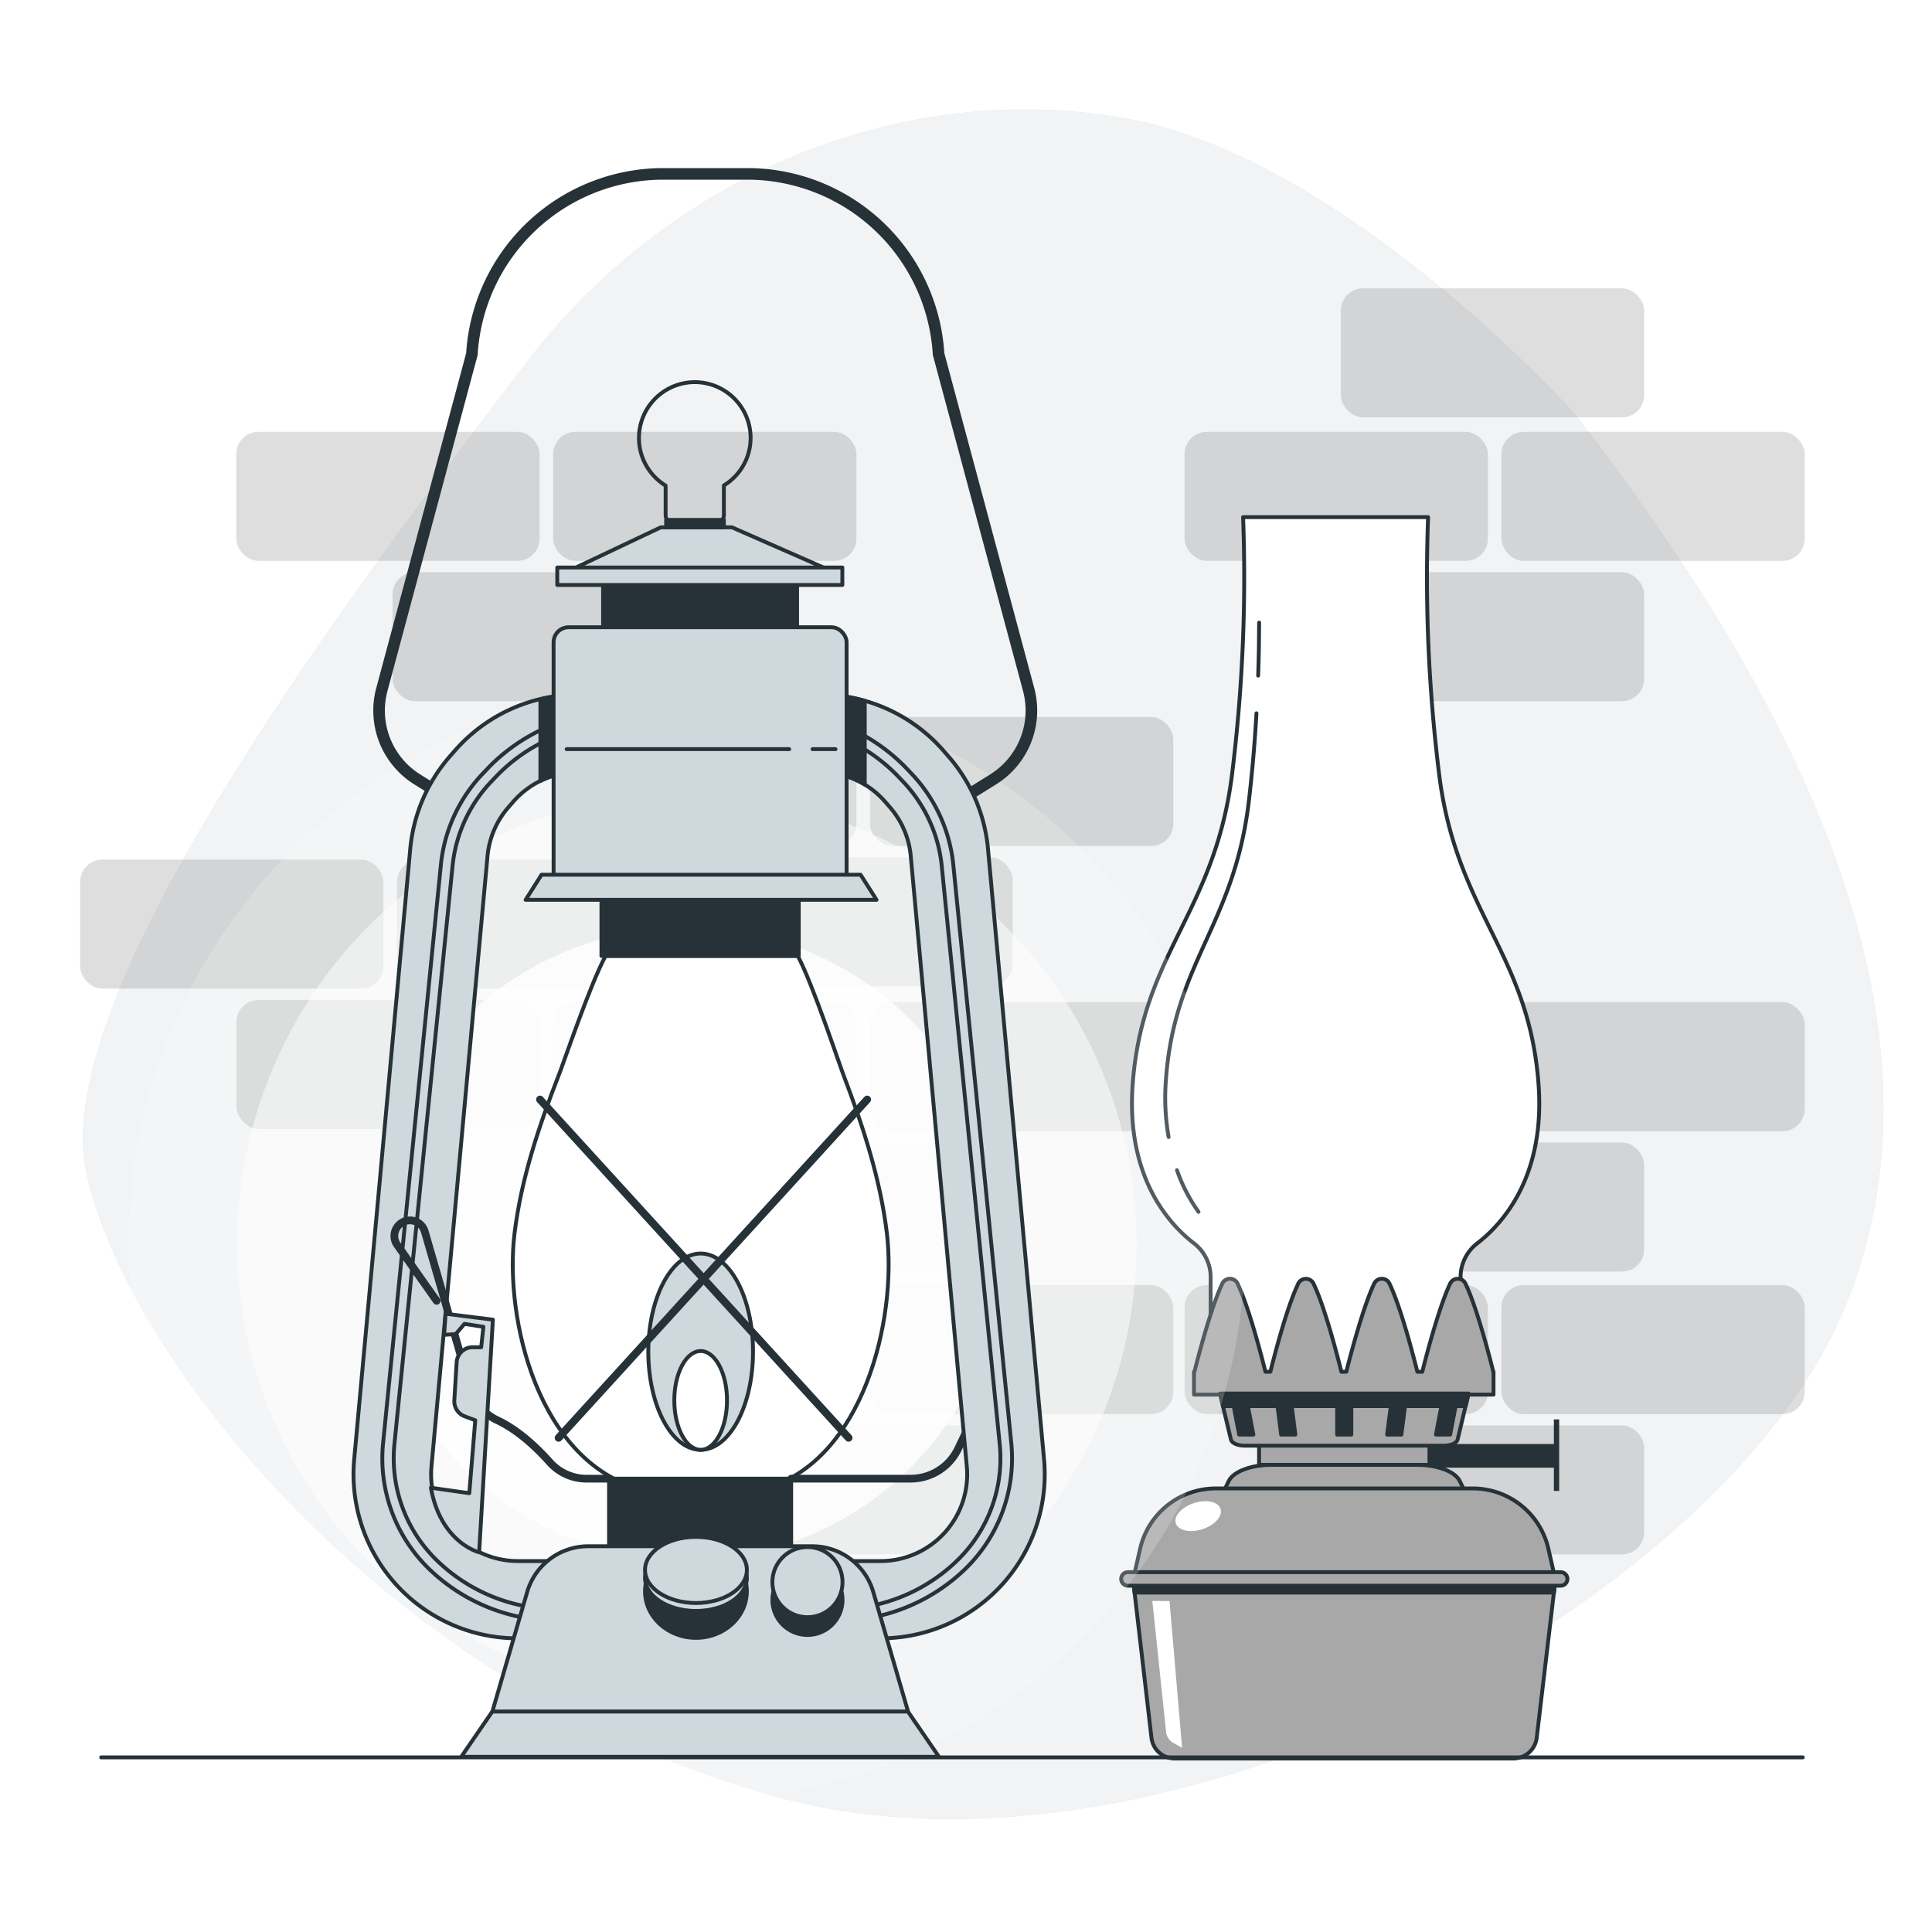<svg class="animated" id="freepik_stories-oil-lamp" xmlns="http://www.w3.org/2000/svg" viewBox="0 0 500 500" version="1.1" xmlns:xlink="http://www.w3.org/1999/xlink" xmlns:svgjs="http://svgjs.com/svgjs"><style>svg#freepik_stories-oil-lamp:not(.animated) .animable {opacity: 0;}svg#freepik_stories-oil-lamp.animated #freepik--oil-lamp-2--inject-69 {animation: 1.5s Infinite  linear floating;animation-delay: 0s;}svg#freepik_stories-oil-lamp.animated #freepik--oil-lamp-1--inject-69 {animation: 1.5s Infinite  linear floating;animation-delay: 0s;}            @keyframes floating {                0% {                    opacity: 1;                    transform: translateY(0px);                }                50% {                    transform: translateY(-10px);                }                100% {                    opacity: 1;                    transform: translateY(0px);                }            }        </style><g id="freepik--background-simple--inject-69" class="animable" style="transform-origin: 254.445px 249.54px;"><path d="M407.67,107.23S348.31,41,291.54,30.68,173.7,44.44,135.85,94.33,12,255.18,22.31,303.35s78.27,134.19,178.91,161.72,244.29-49.89,276.12-126.45S460.14,175.19,407.67,107.23Z" style="fill: rgb(207, 216, 220); transform-origin: 254.445px 249.54px;" id="elj29m2bk597" class="animable"></path><g id="elfhf2811duz"><path d="M407.67,107.23S348.31,41,291.54,30.68,173.7,44.44,135.85,94.33,12,255.18,22.31,303.35s78.27,134.19,178.91,161.72,244.29-49.89,276.12-126.45S460.14,175.19,407.67,107.23Z" style="fill: rgb(255, 255, 255); opacity: 0.7; transform-origin: 254.445px 249.54px;" class="animable"></path></g></g><g id="freepik--Bricks--inject-69" class="animable" style="transform-origin: 243.9px 238.45px;"><g id="el6z265fckja"><rect x="306.57" y="111.76" width="78.49" height="33.39" rx="5.75" style="opacity: 0.13; transform-origin: 345.815px 128.455px;" class="animable"></rect></g><g id="eltl23qj7g7fm"><rect x="347.02" y="148.07" width="78.49" height="33.39" rx="5.75" style="opacity: 0.13; transform-origin: 386.265px 164.765px;" class="animable"></rect></g><g id="el6k2uue84oqa"><rect x="347.02" y="74.62" width="78.49" height="33.39" rx="5.75" style="opacity: 0.13; transform-origin: 386.265px 91.315px;" class="animable"></rect></g><g id="ellwkkcvbitdf"><rect x="388.57" y="111.76" width="78.49" height="33.39" rx="5.75" style="opacity: 0.13; transform-origin: 427.815px 128.455px;" class="animable"></rect></g><g id="eld56u2133t1u"><rect x="61.15" y="111.76" width="78.49" height="33.39" rx="5.75" style="opacity: 0.13; transform-origin: 100.395px 128.455px;" class="animable"></rect></g><g id="ele4zxcd5pfsm"><rect x="101.6" y="148.07" width="78.49" height="33.39" rx="5.75" style="opacity: 0.13; transform-origin: 140.845px 164.765px;" class="animable"></rect></g><g id="elbylzx6bszea"><rect x="143.15" y="111.76" width="78.49" height="33.39" rx="5.75" style="opacity: 0.13; transform-origin: 182.395px 128.455px;" class="animable"></rect></g><g id="eliiblx6f679"><rect x="20.74" y="222.46" width="78.49" height="33.39" rx="5.75" style="opacity: 0.13; transform-origin: 59.985px 239.155px;" class="animable"></rect></g><g id="el707i1gv95hs"><rect x="61.18" y="258.78" width="78.49" height="33.39" rx="5.75" style="opacity: 0.13; transform-origin: 100.425px 275.475px;" class="animable"></rect></g><g id="elltzexd62az"><rect x="102.74" y="222.46" width="78.49" height="33.39" rx="5.75" style="opacity: 0.13; transform-origin: 141.985px 239.155px;" class="animable"></rect></g><g id="elvt0wkfupd"><rect x="143.15" y="185.56" width="78.49" height="33.39" rx="5.75" style="opacity: 0.13; transform-origin: 182.395px 202.255px;" class="animable"></rect></g><g id="elb4py13oblxq"><rect x="183.6" y="221.87" width="78.49" height="33.39" rx="5.75" style="opacity: 0.13; transform-origin: 222.845px 238.565px;" class="animable"></rect></g><g id="el5yl4ruqz418"><rect x="225.15" y="185.56" width="78.49" height="33.39" rx="5.75" style="opacity: 0.13; transform-origin: 264.395px 202.255px;" class="animable"></rect></g><g id="elehc1ga6h1n"><rect x="143.15" y="332.58" width="78.49" height="33.39" rx="5.75" style="opacity: 0.13; transform-origin: 182.395px 349.275px;" class="animable"></rect></g><g id="elifcfzrgh4f"><rect x="183.6" y="368.89" width="78.49" height="33.39" rx="5.75" style="opacity: 0.13; transform-origin: 222.845px 385.585px;" class="animable"></rect></g><g id="elnlqu5cterth"><rect x="225.15" y="332.58" width="78.49" height="33.39" rx="5.75" style="opacity: 0.13; transform-origin: 264.395px 349.275px;" class="animable"></rect></g><g id="el6zog3pqyp6n"><rect x="306.57" y="259.36" width="78.49" height="33.39" rx="5.75" style="opacity: 0.13; transform-origin: 345.815px 276.055px;" class="animable"></rect></g><g id="eljv97xj2zokd"><rect x="347.02" y="295.68" width="78.49" height="33.39" rx="5.75" style="opacity: 0.13; transform-origin: 386.265px 312.375px;" class="animable"></rect></g><g id="elytccb082mc"><rect x="388.57" y="259.36" width="78.49" height="33.39" rx="5.75" style="opacity: 0.13; transform-origin: 427.815px 276.055px;" class="animable"></rect></g><g id="elibcose3y7r"><rect x="306.57" y="332.58" width="78.49" height="33.39" rx="5.75" style="opacity: 0.13; transform-origin: 345.815px 349.275px;" class="animable"></rect></g><g id="elymxcyymlnjd"><rect x="347.02" y="368.89" width="78.49" height="33.39" rx="5.75" style="opacity: 0.13; transform-origin: 386.265px 385.585px;" class="animable"></rect></g><g id="el901bw7wpart"><rect x="388.57" y="332.58" width="78.49" height="33.39" rx="5.75" style="opacity: 0.13; transform-origin: 427.815px 349.275px;" class="animable"></rect></g><g id="elds2uaubuy1b"><rect x="143.15" y="259.36" width="78.49" height="33.39" rx="5.75" style="opacity: 0.13; transform-origin: 182.395px 276.055px;" class="animable"></rect></g><g id="eliofefovt6qh"><rect x="183.6" y="295.68" width="78.49" height="33.39" rx="5.75" style="opacity: 0.13; transform-origin: 222.845px 312.375px;" class="animable"></rect></g><g id="eld9qb9c11siq"><rect x="225.15" y="259.36" width="78.49" height="33.39" rx="5.75" style="opacity: 0.13; transform-origin: 264.395px 276.055px;" class="animable"></rect></g></g><g id="freepik--oil-lamp-2--inject-69" class="animable" style="transform-origin: 347.905px 294.47px;"><rect x="365.69" y="374.2" width="36.67" height="5.14" style="fill: rgb(38, 50, 56); stroke: rgb(38, 50, 56); stroke-linecap: round; stroke-linejoin: round; transform-origin: 384.025px 376.77px;" id="elu50q7qjnwra" class="animable"></rect><path d="M402.62,408.19H293.16L298,449.73a6.07,6.07,0,0,0,6,5.37h87.7a6.09,6.09,0,0,0,6-5.37Z" style="fill: rgb(168, 168, 168); stroke: rgb(38, 50, 56); stroke-linecap: round; stroke-linejoin: round; transform-origin: 347.89px 431.645px;" id="elm1abl3cplu" class="animable"></path><polygon points="402.16 412.17 402.56 408.68 293.22 408.68 293.62 412.17 402.16 412.17" style="fill: rgb(38, 50, 56); stroke: rgb(38, 50, 56); stroke-linecap: round; stroke-linejoin: round; transform-origin: 347.89px 410.425px;" id="ellq22bgnanen" class="animable"></polygon><path d="M378.86,385.51H316.92l1.08-2.23c1.18-2.44,5.77-4.18,11.07-4.18h37.64c5.3,0,9.89,1.74,11.07,4.18Z" style="fill: rgb(168, 168, 168); stroke: rgb(38, 50, 56); stroke-linecap: round; stroke-linejoin: round; transform-origin: 347.89px 382.305px;" id="el3glgckh2ze3" class="animable"></path><path d="M402.62,409.16H293.16l1.91-8.36a20.06,20.06,0,0,1,19.56-15.59h66.52a20.06,20.06,0,0,1,19.56,15.59Z" style="fill: rgb(168, 168, 168); stroke: rgb(38, 50, 56); stroke-linecap: round; stroke-linejoin: round; transform-origin: 347.89px 397.185px;" id="el3kci4p91xc5" class="animable"></path><path d="M304.3,394.23c.6,1.87,3.68,2.56,6.88,1.53s5.3-3.39,4.7-5.26S312.2,387.94,309,389,303.69,392.36,304.3,394.23Z" style="fill: rgb(255, 255, 255); transform-origin: 310.089px 392.37px;" id="elobvbf2wm8z" class="animable"></path><path d="M298.22,414.33l3.56,33.84a3.71,3.71,0,0,0,2.08,3l2.07,1.18-3.26-38Z" style="fill: rgb(255, 255, 255); transform-origin: 302.075px 433.34px;" id="elgz5g3i2tl6l" class="animable"></path><path d="M403.91,406.88h-112a1.75,1.75,0,0,0-1.75,1.75h0a1.75,1.75,0,0,0,1.75,1.75h112a1.75,1.75,0,0,0,1.74-1.75h0A1.75,1.75,0,0,0,403.91,406.88Z" style="fill: rgb(168, 168, 168); stroke: rgb(38, 50, 56); stroke-linecap: round; stroke-linejoin: round; transform-origin: 347.905px 408.63px;" id="el4iezlmaystm" class="animable"></path><rect x="325.85" y="373.89" width="44.08" height="5.21" style="fill: rgb(168, 168, 168); stroke: rgb(38, 50, 56); stroke-linecap: round; stroke-linejoin: round; transform-origin: 347.89px 376.495px;" id="el3anji2vr0zl" class="animable"></rect><path d="M380.07,360.65H315.72l2.85,11.94c.21.88,1.73,1.55,3.54,1.55h51.56c1.81,0,3.34-.67,3.55-1.55Z" style="fill: rgb(168, 168, 168); stroke: rgb(38, 50, 56); stroke-linecap: round; stroke-linejoin: round; transform-origin: 347.895px 367.395px;" id="elrsk74z2g1r" class="animable"></path><polygon points="371.62 371.27 375.3 371.27 377.1 361.9 373.42 361.9 371.62 371.27" style="fill: rgb(38, 50, 56); stroke: rgb(38, 50, 56); stroke-linecap: round; stroke-linejoin: round; transform-origin: 374.36px 366.585px;" id="elhwlb5jgw9h" class="animable"></polygon><polygon points="362.68 371.27 358.99 371.27 360.19 361.9 363.88 361.9 362.68 371.27" style="fill: rgb(38, 50, 56); stroke: rgb(38, 50, 56); stroke-linecap: round; stroke-linejoin: round; transform-origin: 361.435px 366.585px;" id="elqg18tkkviz" class="animable"></polygon><polygon points="324.37 371.27 320.69 371.27 318.89 361.9 322.57 361.9 324.37 371.27" style="fill: rgb(38, 50, 56); stroke: rgb(38, 50, 56); stroke-linecap: round; stroke-linejoin: round; transform-origin: 321.63px 366.585px;" id="elcvvrsflvkll" class="animable"></polygon><polygon points="331.56 371.27 335.24 371.27 334.04 361.9 330.36 361.9 331.56 371.27" style="fill: rgb(38, 50, 56); stroke: rgb(38, 50, 56); stroke-linecap: round; stroke-linejoin: round; transform-origin: 332.8px 366.585px;" id="el7pz4adjfoww" class="animable"></polygon><rect x="346.05" y="361.9" width="3.68" height="9.37" style="fill: rgb(38, 50, 56); stroke: rgb(38, 50, 56); stroke-linecap: round; stroke-linejoin: round; transform-origin: 347.89px 366.585px;" id="elde2pavp6gef" class="animable"></rect><path d="M398.16,280.44c-2.52-33.61-21-44.11-25.63-79.39a414.94,414.94,0,0,1-2.94-67.21H321.71a414.94,414.94,0,0,1-2.94,67.21c-4.62,35.28-23.1,45.78-25.62,79.39-1.82,24.2,9.44,36.42,15.88,41.36a11,11,0,0,1,4.28,8.76V356l32.34-.42L378,356V330.56a11,11,0,0,1,4.28-8.76C388.71,316.86,400,304.64,398.16,280.44Z" style="fill: rgb(255, 255, 255); stroke: rgb(38, 50, 56); stroke-linecap: round; stroke-linejoin: round; transform-origin: 345.657px 244.92px;" id="el7p49599v1ke" class="animable"></path><path d="M304.6,302.84a42.63,42.63,0,0,0,5.57,10.78" style="fill: none; stroke: rgb(38, 50, 56); stroke-linecap: round; stroke-linejoin: round; transform-origin: 307.385px 308.23px;" id="elq23ztr8jcdb" class="animable"></path><path d="M325.17,184.6c-.41,7.21-1.05,15-2,23-3.86,32-19.33,41.52-21.44,72a58.72,58.72,0,0,0,.71,14.66" style="fill: none; stroke: rgb(38, 50, 56); stroke-linecap: round; stroke-linejoin: round; transform-origin: 313.363px 239.43px;" id="el8xxbaznlfmb" class="animable"></path><path d="M325.86,161.14c0,4-.07,8.6-.25,13.71" style="fill: none; stroke: rgb(38, 50, 56); stroke-linecap: round; stroke-linejoin: round; transform-origin: 325.735px 167.995px;" id="elet68cagbcef" class="animable"></path><path d="M386.46,355c-.6-2.42-4.07-16.2-7.11-22.59a2.2,2.2,0,0,0-4.15,0c-3,6.39-6.51,20.17-7.11,22.59H366.8c-.6-2.42-4.06-16.2-7.11-22.59a2.2,2.2,0,0,0-4.15,0c-3,6.39-6.51,20.17-7.11,22.59h-1.29c-.59-2.42-4.06-16.2-7.11-22.59a2.2,2.2,0,0,0-4.14,0c-3.05,6.39-6.52,20.17-7.11,22.59h-1.29c-.6-2.42-4.07-16.2-7.11-22.59a2.2,2.2,0,0,0-4.15,0c-3,6.39-6.51,20.17-7.11,22.59H309v5.92h77.52V355Z" style="fill: rgb(168, 168, 168); stroke: rgb(38, 50, 56); stroke-linecap: round; stroke-linejoin: round; transform-origin: 347.76px 345.93px;" id="ellbcpm296d1c" class="animable"></path><polygon points="380.07 360.65 315.72 360.65 316.49 363.9 379.29 363.9 380.07 360.65" style="fill: rgb(38, 50, 56); stroke: rgb(38, 50, 56); stroke-linecap: round; stroke-linejoin: round; transform-origin: 347.895px 362.275px;" id="elqb422qn1cds" class="animable"></polygon><rect x="402.14" y="367.34" width="1.37" height="18.51" style="fill: rgb(38, 50, 56); transform-origin: 402.825px 376.595px;" id="elwzbjw8gj24r" class="animable"></rect></g><g id="freepik--oil-lamp-1--inject-69" class="animable animator-active" style="transform-origin: 177.77px 285.557px;"><g id="elba2a5lrmat5"><circle cx="177.77" cy="321.86" r="144.43" style="fill: rgb(255, 255, 255); opacity: 0.2; transform-origin: 177.77px 321.86px; transform: rotate(-45deg);" class="animable"></circle></g><g id="eli46gcrlo0yd"><circle cx="177.77" cy="321.86" r="116.36" style="fill: rgb(255, 255, 255); opacity: 0.5; transform-origin: 177.77px 321.86px; transform: rotate(-45deg);" class="animable"></circle></g><g id="elm5wadabox1s"><circle cx="177.77" cy="321.86" r="81.89" style="fill: rgb(255, 255, 255); opacity: 0.83; transform-origin: 177.77px 321.86px; transform: rotate(-80.45deg);" class="animable"></circle></g><path d="M238.09,213.49,257,201.72a21,21,0,0,0,9.2-23.31l-23.3-86.79A49.62,49.62,0,0,0,193.38,45H171.66a49.63,49.63,0,0,0-49.53,46.64l-23.3,86.79A21,21,0,0,0,108,201.72L127,213.49" style="fill: none; stroke: rgb(38, 50, 56); stroke-linecap: round; stroke-linejoin: round; stroke-width: 3px; transform-origin: 182.515px 129.245px;" id="el1483thmgj5o" class="animable"></path><rect x="155.65" y="232.02" width="51.07" height="15.37" style="fill: rgb(38, 50, 56); stroke: rgb(38, 50, 56); stroke-linecap: round; stroke-linejoin: round; transform-origin: 181.185px 239.705px;" id="elts4778f43gg" class="animable"></rect><path d="M218.21,278c-1.14-3-7.9-23.38-11.72-30.56H156.7c-3.91,7.18-10.81,27.56-12,30.56-5.2,13.33-9.85,27.1-11.55,41.3-2.66,22.21,6.25,59.33,33,66.16H198v-.22c25.57-7.31,34.12-43.93,31.54-65.94C227.84,305.05,223.29,291.28,218.21,278Z" style="fill: rgb(255, 255, 255); stroke: rgb(38, 50, 56); stroke-linecap: round; stroke-linejoin: round; transform-origin: 181.34px 316.45px;" id="el5gbecnes5v4" class="animable"></path><path d="M154.48,424H134A42.47,42.47,0,0,1,91.69,377.4l14.5-157.91a42.32,42.32,0,0,1,10.31-23.83l1.23-1.4a42.45,42.45,0,0,1,32-14.51h3.94a10,10,0,0,1,0,20.05h-3.94a22.42,22.42,0,0,0-16.88,7.66l-1.22,1.4a22.33,22.33,0,0,0-5.45,12.58l-14.5,157.92A22.43,22.43,0,0,0,134,404h20.51a10,10,0,1,1,0,20Z" style="fill: rgb(207, 216, 220); stroke: rgb(38, 50, 56); stroke-linecap: round; stroke-linejoin: round; transform-origin: 127.999px 301.875px;" id="elv9axq057ki" class="animable"></path><path d="M149.38,419.45h-4.92A47.72,47.72,0,0,1,111,406a39.82,39.82,0,0,1-11.86-32.49l15-150.09a40,40,0,0,1,11.11-23.53l1.27-1.34A47.45,47.45,0,0,1,159,184.31a1.5,1.5,0,1,1,.11,3,44.48,44.48,0,0,0-30.38,13.3l-1.27,1.33a37.06,37.06,0,0,0-10.3,21.77L102.07,373.78a36.86,36.86,0,0,0,11,30.06,44.67,44.67,0,0,0,31.39,12.61h4.92a1.5,1.5,0,0,1,0,3Z" style="fill: rgb(207, 216, 220); stroke: rgb(38, 50, 56); stroke-linecap: round; stroke-linejoin: round; transform-origin: 129.75px 301.88px;" id="el2unt8xlt255" class="animable"></path><path d="M139.85,202.08a22.4,22.4,0,0,1,8.66-2.25v-20a41.59,41.59,0,0,0-8.66,1.14Z" style="fill: rgb(38, 50, 56); stroke: rgb(38, 50, 56); stroke-linecap: round; stroke-linejoin: round; transform-origin: 144.18px 190.955px;" id="el44rmmj6zhc9" class="animable"></path><path d="M204.76,382.68h30.86a13.79,13.79,0,0,0,6.39-1.57h0a13.69,13.69,0,0,0,6-6.27l3.07-6.44" style="fill: none; stroke: rgb(38, 50, 56); stroke-linecap: round; stroke-linejoin: round; stroke-width: 2px; transform-origin: 227.92px 375.54px;" id="el0kenftvejc0p" class="animable"></path><path d="M207.39,424H227.9a42.46,42.46,0,0,0,42.27-46.62l-14.5-157.91a42.18,42.18,0,0,0-10.31-23.83l-1.22-1.4a42.49,42.49,0,0,0-32-14.51h-3.93a10,10,0,1,0,0,20.05h3.93a22.44,22.44,0,0,1,16.89,7.66l1.22,1.4a22.31,22.31,0,0,1,5.44,12.58l14.5,157.92A22.42,22.42,0,0,1,227.9,404H207.39a10,10,0,0,0,0,20Z" style="fill: rgb(207, 216, 220); stroke: rgb(38, 50, 56); stroke-linecap: round; stroke-linejoin: round; transform-origin: 233.882px 301.865px;" id="ell8pdwhnzi2" class="animable"></path><path d="M211.43,419.45h4.92A47.69,47.69,0,0,0,249.85,406a39.83,39.83,0,0,0,11.87-32.49L246.67,223.39a40.14,40.14,0,0,0-11.11-23.53l-1.27-1.34a47.47,47.47,0,0,0-32.45-14.21,1.5,1.5,0,1,0-.11,3,44.5,44.5,0,0,1,30.39,13.3l1.27,1.33a37.1,37.1,0,0,1,10.29,21.77l15.05,150.08a36.8,36.8,0,0,1-11,30.06,44.63,44.63,0,0,1-31.38,12.61h-4.92a1.5,1.5,0,0,0,0,3Z" style="fill: rgb(207, 216, 220); stroke: rgb(38, 50, 56); stroke-linecap: round; stroke-linejoin: round; transform-origin: 231.099px 301.884px;" id="elwuhrkvubsep" class="animable"></path><path d="M213.8,199.86a22.36,22.36,0,0,1,10,3.19V181.38a42.33,42.33,0,0,0-10-1.58Z" style="fill: rgb(38, 50, 56); stroke: rgb(38, 50, 56); stroke-linecap: round; stroke-linejoin: round; transform-origin: 218.8px 191.425px;" id="elkpcs3bj9ni" class="animable"></path><path d="M194.88,349.81c0,14-6.07,25.4-13.55,25.4s-13.55-11.37-13.55-25.4,6.07-25.4,13.55-25.4S194.88,335.78,194.88,349.81Z" style="fill: rgb(207, 216, 220); stroke: rgb(38, 50, 56); stroke-linecap: round; stroke-linejoin: round; transform-origin: 181.33px 349.81px;" id="elw6pp8ycjwq9" class="animable"></path><path d="M188.15,362.43c0,7.06-3.06,12.78-6.82,12.78s-6.82-5.72-6.82-12.78,3.06-12.78,6.82-12.78S188.15,355.37,188.15,362.43Z" style="fill: rgb(255, 255, 255); stroke: rgb(38, 50, 56); stroke-linecap: round; stroke-linejoin: round; transform-origin: 181.33px 362.43px;" id="el8d88kof0w0y" class="animable"></path><line x1="224.43" y1="284.55" x2="144.56" y2="372.11" style="fill: rgb(255, 255, 255); stroke: rgb(38, 50, 56); stroke-linecap: round; stroke-linejoin: round; stroke-width: 2px; transform-origin: 184.495px 328.33px;" id="eltn8d0inliqe" class="animable"></line><line x1="139.75" y1="284.55" x2="219.62" y2="372.11" style="fill: rgb(255, 255, 255); stroke: rgb(38, 50, 56); stroke-linecap: round; stroke-linejoin: round; stroke-width: 2px; transform-origin: 179.685px 328.33px;" id="el1hljbo0c8bm" class="animable"></line><rect x="157.62" y="382.68" width="47.14" height="18" style="fill: rgb(38, 50, 56); stroke: rgb(38, 50, 56); stroke-linecap: round; stroke-linejoin: round; transform-origin: 181.19px 391.68px;" id="el11mss86000wj" class="animable"></rect><rect x="156.08" y="149.66" width="50.21" height="12.3" style="fill: rgb(38, 50, 56); stroke: rgb(38, 50, 56); stroke-linecap: round; stroke-linejoin: round; transform-origin: 181.185px 155.81px;" id="eljqvq0lb5v7k" class="animable"></rect><path d="M215.44,147.89l-26-11.41H171l-24.13,11.43a1.48,1.48,0,0,0,.63,2.82h67.3A1.48,1.48,0,0,0,215.44,147.89Z" style="fill: rgb(207, 216, 220); stroke: rgb(38, 50, 56); stroke-linecap: round; stroke-linejoin: round; transform-origin: 181.179px 143.606px;" id="el72fs9j1hrrr" class="animable"></path><rect x="143.27" y="162.33" width="75.83" height="69.69" rx="3.89" style="fill: rgb(207, 216, 220); stroke: rgb(38, 50, 56); stroke-linecap: round; stroke-linejoin: round; transform-origin: 181.185px 197.175px;" id="elfya87jd3zx5" class="animable"></rect><line x1="210.29" y1="193.88" x2="216.22" y2="193.88" style="fill: none; stroke: rgb(38, 50, 56); stroke-linecap: round; stroke-linejoin: round; transform-origin: 213.255px 193.88px;" id="elxmj4swd7h0e" class="animable"></line><line x1="146.65" y1="193.88" x2="204.24" y2="193.88" style="fill: none; stroke: rgb(38, 50, 56); stroke-linecap: round; stroke-linejoin: round; transform-origin: 175.445px 193.88px;" id="elsbcd9ryj8j7" class="animable"></line><polygon points="226.85 232.88 136.03 232.88 140.15 226.38 222.72 226.38 226.85 232.88" style="fill: rgb(207, 216, 220); stroke: rgb(38, 50, 56); stroke-linecap: round; stroke-linejoin: round; transform-origin: 181.44px 229.63px;" id="el828ooewkwy7" class="animable"></polygon><rect x="144.22" y="146.87" width="73.78" height="4.52" style="fill: rgb(207, 216, 220); stroke: rgb(38, 50, 56); stroke-linecap: round; stroke-linejoin: round; transform-origin: 181.11px 149.13px;" id="el1f0gd15n97y" class="animable"></rect><path d="M194.26,113.35a14.45,14.45,0,1,0-22,12.32v7.75A1.62,1.62,0,0,0,173.9,135h11.82a1.61,1.61,0,0,0,1.62-1.62v-7.75A14.42,14.42,0,0,0,194.26,113.35Z" style="fill: none; stroke: rgb(38, 50, 56); stroke-linecap: round; stroke-linejoin: round; transform-origin: 179.81px 116.95px;" id="el5fow9jg47mr" class="animable"></path><rect x="172.39" y="134.55" width="14.95" height="1.93" style="fill: rgb(38, 50, 56); stroke: rgb(38, 50, 56); stroke-linecap: round; stroke-linejoin: round; transform-origin: 179.865px 135.515px;" id="ell9ntxpjw52" class="animable"></rect><polygon points="127.43 442.92 119.37 454.66 243.01 454.66 234.95 442.92 127.43 442.92" style="fill: rgb(207, 216, 220); stroke: rgb(38, 50, 56); stroke-linecap: round; stroke-linejoin: round; transform-origin: 181.19px 448.79px;" id="elcufublq2av9" class="animable"></polygon><path d="M235,442.92H127.43l9-30.9a16.43,16.43,0,0,1,15.77-11.85h58A16.41,16.41,0,0,1,226,412Z" style="fill: rgb(207, 216, 220); stroke: rgb(38, 50, 56); stroke-linecap: round; stroke-linejoin: round; transform-origin: 181.215px 421.545px;" id="el64aokh8blpb" class="animable"></path><ellipse cx="180.11" cy="411.82" rx="13.18" ry="12.06" style="fill: rgb(38, 50, 56); stroke: rgb(38, 50, 56); stroke-linecap: round; stroke-linejoin: round; transform-origin: 180.11px 411.82px;" id="el98pacxi3w6t" class="animable"></ellipse><ellipse cx="180.11" cy="408.35" rx="13.18" ry="8.56" style="fill: rgb(207, 216, 220); stroke: rgb(38, 50, 56); stroke-linecap: round; stroke-linejoin: round; transform-origin: 180.11px 408.35px;" id="el9lbrt64hafu" class="animable"></ellipse><ellipse cx="180.11" cy="406.3" rx="13.18" ry="8.56" style="fill: rgb(207, 216, 220); stroke: rgb(38, 50, 56); stroke-linecap: round; stroke-linejoin: round; transform-origin: 180.11px 406.3px;" id="elda2o33vpg5n" class="animable"></ellipse><g id="elu2u8dogbm5"><circle cx="208.97" cy="414.05" r="9.08" style="fill: rgb(38, 50, 56); stroke: rgb(38, 50, 56); stroke-linecap: round; stroke-linejoin: round; transform-origin: 208.97px 414.05px; transform: rotate(-45.9deg);" class="animable"></circle></g><circle cx="208.97" cy="409.45" r="9.08" style="fill: rgb(207, 216, 220); stroke: rgb(38, 50, 56); stroke-linecap: round; stroke-linejoin: round; transform-origin: 208.97px 409.45px;" id="el3cl9lcld6uw" class="animable"></circle><path d="M157.62,382.68h-5.79a12.75,12.75,0,0,1-9.52-4.23c-3.11-3.49-8-8.26-13.57-10.88a13,13,0,0,1-7-8.1l-11.8-40.72a4,4,0,0,0-6.79-1.63h0a4,4,0,0,0-.35,5.06L113,336.65" style="fill: none; stroke: rgb(38, 50, 56); stroke-linecap: round; stroke-linejoin: round; stroke-width: 2px; transform-origin: 129.84px 349.256px;" id="elpjwdc3m3hwk" class="animable"></path><path d="M115.32,340l12.24,1.53L124,401.74s-9.93-2.43-12.48-16.71l9.93,1.41L123,367.56l-2.7-1a4.14,4.14,0,0,1-2.72-4.15l.6-9.85a4.13,4.13,0,0,1,4.13-3.89h2.22l.57-5.29-4.9-.76-2.26,2.64-3,.19Z" style="fill: rgb(207, 216, 220); stroke: rgb(38, 50, 56); stroke-linecap: round; stroke-linejoin: round; transform-origin: 119.54px 370.87px;" id="elchkk5a3dyho" class="animable"></path></g><g id="freepik--Table--inject-69" class="animable" style="transform-origin: 246.37px 454.81px;"><line x1="26.18" y1="454.81" x2="466.56" y2="454.81" style="fill: none; stroke: rgb(38, 50, 56); stroke-linecap: round; stroke-linejoin: round; transform-origin: 246.37px 454.81px;" id="eluzxxn5t6lwm" class="animable"></line></g><defs>     <filter id="active" height="200%">         <feMorphology in="SourceAlpha" result="DILATED" operator="dilate" radius="2"></feMorphology>                <feFlood flood-color="#32DFEC" flood-opacity="1" result="PINK"></feFlood>        <feComposite in="PINK" in2="DILATED" operator="in" result="OUTLINE"></feComposite>        <feMerge>            <feMergeNode in="OUTLINE"></feMergeNode>            <feMergeNode in="SourceGraphic"></feMergeNode>        </feMerge>    </filter>    <filter id="hover" height="200%">        <feMorphology in="SourceAlpha" result="DILATED" operator="dilate" radius="2"></feMorphology>                <feFlood flood-color="#ff0000" flood-opacity="0.5" result="PINK"></feFlood>        <feComposite in="PINK" in2="DILATED" operator="in" result="OUTLINE"></feComposite>        <feMerge>            <feMergeNode in="OUTLINE"></feMergeNode>            <feMergeNode in="SourceGraphic"></feMergeNode>        </feMerge>            <feColorMatrix type="matrix" values="0   0   0   0   0                0   1   0   0   0                0   0   0   0   0                0   0   0   1   0 "></feColorMatrix>    </filter></defs></svg>